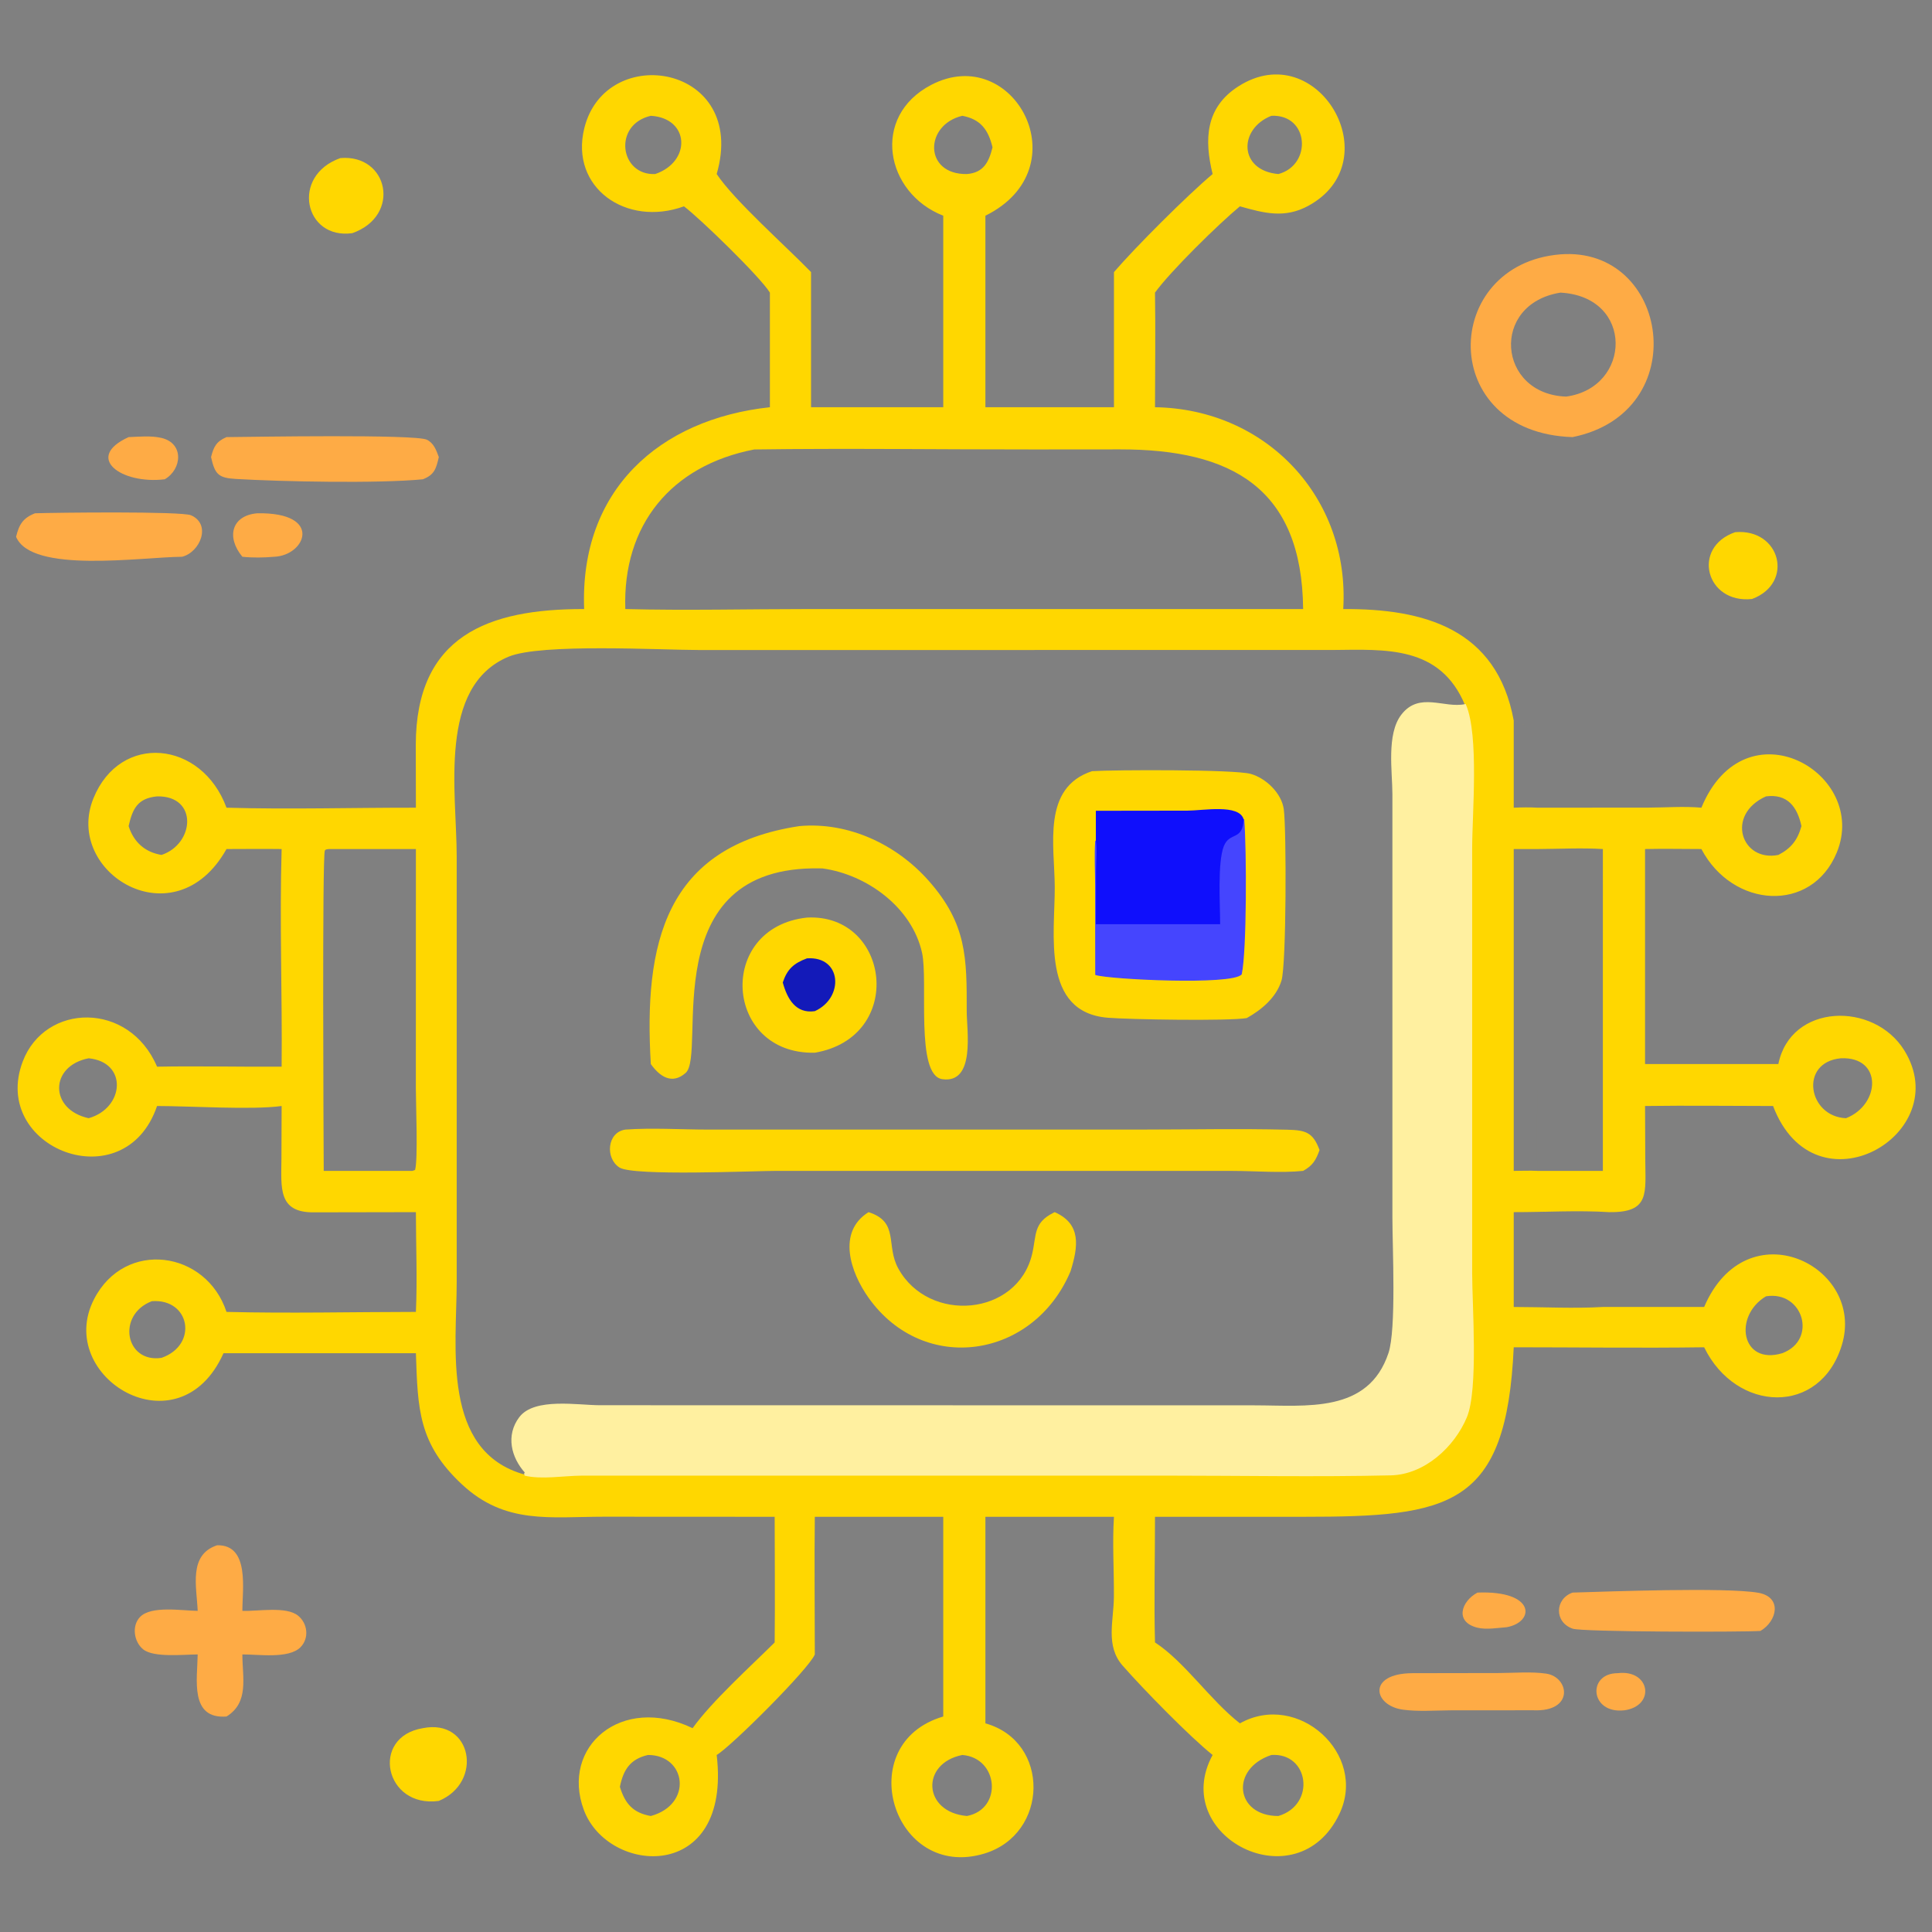 <?xml version="1.0" encoding="UTF-8" standalone="no"?>
<svg
   version="1.1"
   style="display: block;"
   viewBox="0 0 2048 2048"
   width="512"
   height="512"
   id="svg23"
   sodipodi:docname="AwesomeAI.svg"
   inkscape:version="1.3.2 (091e20e, 2023-11-25, custom)"
   xmlns:inkscape="http://www.inkscape.org/namespaces/inkscape"
   xmlns:sodipodi="http://sodipodi.sourceforge.net/DTD/sodipodi-0.dtd"
   xmlns="http://www.w3.org/2000/svg"
   xmlns:svg="http://www.w3.org/2000/svg">
  <rect x="0" y="0" width="2048" height="2048" fill="#808080" stroke="none"/>
  <defs
     id="defs23" />
  <sodipodi:namedview
     id="namedview23"
     pagecolor="#ffffff"
     bordercolor="#000000"
     borderopacity="0.25"
     inkscape:showpageshadow="2"
     inkscape:pageopacity="0.0"
     inkscape:pagecheckerboard="0"
     inkscape:deskcolor="#d1d1d1"
     inkscape:zoom="1.1228082"
     inkscape:cx="82.382724"
     inkscape:cy="323.74184"
     inkscape:window-width="1920"
     inkscape:window-height="1009"
     inkscape:window-x="-8"
     inkscape:window-y="-8"
     inkscape:window-maximized="1"
     inkscape:current-layer="svg23" />
  <g
     id="g23"
     transform="matrix(1.091,0,0,1.091,-93.349,-93.349)">
    <path
       fill="#feab45"
       d="m 1657.376,1711.267 c 31.433,-3.852 37.041,31.481 6.783,36.035 -33.867,4.058 -36.738,-36.084 -6.783,-36.035 z"
       id="path1"
       style="stroke-width:1.211" />
    <path
       fill="#feab45"
       d="m 1521.12,1632.959 c 56.615,-2.265 55.997,28.659 28.368,33.637 -8.891,0.666 -19.659,2.592 -28.344,0.484 -22.59,-5.475 -15.759,-25.752 -0.024,-34.121 z"
       id="path2"
       style="stroke-width:1.211" />
    <path
       fill="#feab45"
       d="m 210.528,510.268 c 10.382,-0.391 21.685,-1.559 31.852,0.782 22.109,5.092 20.176,30.426 3.234,40.207 -42.22,5.108 -78.619,-21.172 -35.086,-40.989 z"
       id="path3"
       style="stroke-width:1.211" />
    <path
       fill="#feab45"
       d="m 335.582,584.275 c 64.363,-1.077 47.056,41.046 16.382,42.255 -10.29,0.896 -20.632,1.068 -30.906,0 -15.859,-19.098 -10.487,-40.122 14.523,-42.255 z"
       id="path4"
       style="stroke-width:1.211" />
    <path
       fill="#43a6fb"
       d="m 1771.466,602.65 c 44.005,-3.858 57.802,49.5 16.425,64.908 -44.805,4.81 -59.171,-50.085 -16.425,-64.908 z"
       id="path5"
       style="fill:#ffd700;fill-opacity:1;stroke-width:1.211" />
    <path
       fill="#43a6fb"
       d="m 416.279,239.157 c 46.622,-4.029 59.575,55.97 11.64,72.944 -46.673,6.587 -60.22,-55.824 -11.64,-72.944 z"
       id="path6"
       style="fill:#ffd700;fill-opacity:1;stroke-width:1.211" />
    <path
       fill="#43a6fb"
       d="m 496.402,1764.697 c 47.905,-9.581 59.008,52.569 15.521,70.678 -52.572,7.292 -67.034,-62.163 -15.521,-70.678 z"
       id="path7"
       style="fill:#ffd700;fill-opacity:1;stroke-width:1.211" />
    <path
       fill="#feab45"
       d="m 1457.686,1711.267 84.317,-0.145 c 14.838,-0.061 31.202,-1.526 45.81,0.569 22.602,3.246 27.69,37.465 -12.549,35.611 l -80.295,0.061 c -14.983,0.085 -31.323,1.357 -46.137,-0.63 -28.962,-3.888 -35.175,-35.139 8.854,-35.466 z"
       id="path8"
       style="stroke-width:1.211" />
    <path
       fill="#feab45"
       d="m 119.604,584.275 c 19.268,-0.649 142.398,-2.089 151.577,1.949 20.078,8.834 8.85,35.926 -8.711,40.306 -39.874,0.322 -146.353,16.586 -161.286,-19.412 2.884,-11.738 6.491,-18.186 18.42,-22.843 z"
       id="path9"
       style="stroke-width:1.211" />
    <path
       fill="#feab45"
       d="m 1613.504,1632.959 c 34.485,-1.005 148.296,-5.305 180.213,0.133 23.765,4.046 18.714,27.532 2.338,37.138 -18.424,1.199 -173.006,1.078 -182.442,-2.204 -18.096,-6.274 -17.394,-28.974 -0.109,-35.066 z"
       id="path10"
       style="stroke-width:1.211" />
    <path
       fill="#feab45"
       d="m 305.635,510.268 c 24.206,-0.195 183.268,-2.96 194.671,2.527 6.708,3.229 9.26,10.355 11.617,16.898 -2.576,10.939 -4.031,17.136 -15.521,21.564 -44.026,4.256 -137.542,2.247 -181.445,-0.32 -17.103,-1.001 -20.498,-4.271 -24.334,-21.244 2.533,-9.86 4.93,-15.096 15.013,-19.425 z"
       id="path11"
       style="stroke-width:1.211" />
    <path
       fill="#feab45"
       d="m 296.498,1586.979 c 31.918,-0.751 24.474,43.303 24.561,63.713 14.638,0.691 42.462,-4.797 54.164,4.724 9.287,7.546 10.938,21.936 2.292,30.645 -11.45,11.543 -41.302,6.819 -56.456,6.989 -0.03,22.312 6.79,46.634 -15.424,60.321 -35.923,2.701 -28.34,-36.181 -27.991,-60.321 -13.623,0.024 -42.841,3.355 -53.048,-5.003 -8.887,-7.28 -11.261,-22.687 -3.017,-31.336 10.9,-11.447 41.426,-6.032 56.065,-6.02 -0.99,-23.523 -9.141,-54.422 18.855,-63.713 z"
       id="path12"
       style="stroke-width:1.211" />
    <path
       fill="#feab45"
       d="m 1601.73,332.691 c 105.926,-8.032 130.163,153.708 11.774,177.577 -131.811,-4.163 -128.068,-168.127 -11.774,-177.577 z m 0,37.188 c -68.461,10.964 -61.169,98.731 5.499,101.019 63.737,-8.587 66.414,-97.155 -5.499,-101.019 z"
       id="path13"
       style="stroke-width:1.211" />
    <path
       fill="#131ab9"
       d="m 750.123,286.043 c -56.176,20.416 -111.008,-18.266 -96.856,-75.829 20.796,-84.587 159.476,-62.022 128.647,44.449 16.984,25.639 68.168,70.922 91.684,95.264 v 131.31 H 1002.053 V 295.151 c -56.368,-22.061 -70.532,-96.372 -11.812,-127.052 80.334,-41.969 146.191,80.891 52.765,127.052 v 186.087 h 124.906 v -131.31 c 21.113,-24.517 71.15,-74.508 95.86,-95.264 -8.176,-33.312 -7.195,-64.508 24.94,-85.133 77.122,-49.487 148.26,72.388 68.037,116.019 -23.038,12.534 -43.061,7.082 -66.463,0.494 -20.471,16.926 -67.565,63.1 -82.5,83.836 0.581,37.093 0.061,74.257 0,111.358 108.142,1.65 189.455,87.82 182.902,196.101 78.345,-0.441 149.326,18.925 165.654,108.364 29.846,4.815 24.552,64.179 23.341,84.629 l 106.798,-0.057 c 17.285,-0.035 34.994,-1.456 52.194,0.057 42.552,-102.87 163.546,-33.602 131.447,43.808 -24.431,58.923 -101.02,54.111 -131.447,-3.625 -18.218,-0.019 -36.52,-0.415 -54.737,0 v 208.901 h 129.521 c 11.907,-58.989 92.735,-61.097 122.375,-13.251 50.425,81.41 -86.885,160.93 -127.511,54.023 -41.45,-0.048 -82.948,-0.569 -124.385,0 l 0.206,51.273 c 0.109,33.37 4.748,52.363 -34.848,51.855 -22.517,2.326 -46.876,-0.158 -69.612,0 -0.073,30.573 -1.357,61.63 0,92.141 20.81,-0.036 41.571,-0.739 62.356,-0.933 l 0.908,0.933 h 98.404 c 41.389,-96.72 157.078,-39.899 133.833,36.859 -20.955,69.188 -102.789,65.966 -133.833,2.301 -61.617,0.86 -123.38,0.012 -185.01,0 -7.074,155.733 -61.799,164.697 -204.62,164.709 l -143.935,-0.012 c 0.024,40.638 -1.078,81.482 0,122.096 28.889,18.799 53.49,56.009 82.5,78.612 56.518,-31.626 124.361,29.991 96.66,88.035 -41.183,86.255 -166.017,21.597 -123.174,-57.317 -21.767,-17.309 -67.371,-63.87 -87.502,-86.885 -16.764,-19.174 -8.6,-43.267 -8.418,-66.814 0.206,-25.752 -1.611,-52.109 0.061,-77.727 h -124.907 v 200.708 c 63.253,17.624 61.739,107.597 -1.078,126.542 -88.783,26.781 -129.736,-106.81 -39.875,-133.191 v -194.058 H 877.255 c -0.524,44.55 -0.008,89.174 0,133.737 -5.555,13.905 -81.291,89.477 -95.34,97.689 14.677,125.149 -105.551,116.67 -129.085,53.381 -22.754,-61.194 36.398,-112.733 105.681,-79.423 18.64,-26.018 56.259,-59.994 79.737,-83.287 0.426,-40.687 0.052,-81.41 0,-122.096 l -165.562,-0.085 c -52.91,0.012 -96.237,7.752 -138.211,-31.336 -42.531,-39.609 -42.993,-73.488 -44.815,-127.523 H 302.727 c -43.414,96.841 -164.521,23.172 -125.825,-52.424 29.99,-58.589 109.133,-47.373 128.733,12.294 61.169,1.55 122.806,0.036 184.025,0 1.451,-32.171 0.023,-64.694 0,-96.926 l -99.235,0.182 c -34.943,0.315 -31.592,-23.923 -31.416,-51.927 l 0.194,-51.382 c -28.685,3.985 -89.666,-0.012 -121.039,0 -31.502,92.335 -162.472,41.002 -130.495,-43.267 21.607,-56.942 103.386,-58.722 130.495,5.051 40.3,-0.751 80.718,0.267 121.039,0 0.661,-70.375 -2.076,-141.154 0,-211.457 -17.842,-0.25 -35.722,-0.01 -53.569,0 -50.27,89.639 -158.485,22.719 -129.301,-49.244 26.047,-64.227 105.371,-56.159 129.301,9.062 61.154,1.787 122.811,-0.08 184.025,0 l -0.114,-60.94 C 489.723,703.4 559.645,677.105 653.142,677.339 648.622,562.142 725.812,492.829 833.614,481.237 V 369.879 c -9.502,-15.407 -67.895,-72.093 -83.491,-83.836 z M 595.3,1518.312 c 0.61,-0.606 0.898,-1.466 1.306,-2.217 -13.474,-14.826 -18.641,-35.842 -5.672,-52.993 14.202,-18.787 56.428,-11.18 77.417,-11.18 l 636.315,0.109 c 49.953,0.036 111.025,8.285 130.939,-51.528 7.788,-23.402 3.864,-102.292 3.864,-131.581 l -0.012,-412.052 c -0.036,-21.74 -5.814,-57.669 8.443,-76.265 16.946,-22.09 40.493,-5.605 61.145,-9.876 -24.189,-58.136 -77.194,-54.082 -128.552,-53.625 l -615.376,0.042 c -37.505,-0.01 -153.912,-6.669 -185.407,6.48 -69.061,28.833 -50.406,131.687 -50.412,194.27 l -0.001,413.018 c 0.001,63.604 -15.279,164.878 66.005,187.396 z M 818.402,522.272 c -80.915,15.591 -128.01,73.575 -125.272,155.067 59.271,1.506 118.941,10e-4 178.265,-10e-4 l 357.712,10e-4 h 122.617 c -1.139,-117.921 -69.89,-155.233 -177.96,-155.152 l -83.287,0.067 c -90.64,0.08 -181.446,-1.244 -272.075,0.018 z M 405.12,910.515 c -1.472,0.274 -3.106,0.041 -3.915,1.462 -2.664,4.676 -1.273,281.46 -1.102,311.245 h 86.191 l 2.561,-0.884 c 2.969,-10.599 0.753,-64.088 0.757,-79.387 l 0.049,-232.436 z m 1174.565,0 c -0.86,27.445 0,55.025 0,82.491 l -0.048,133.968 c 0.242,29.834 -2.301,67.613 0.048,96.248 h 63.265 V 910.515 c -20.822,-1.271 -42.358,-0.104 -63.265,0 z m -23.341,0 v 312.707 c 7.728,-0.024 15.625,-0.4 23.341,0 -2.35,-28.634 0.194,-66.414 -0.048,-96.248 l 0.048,-133.968 c 0,-27.467 -0.86,-55.046 0,-82.491 z m -235.459,880.224 c -40.469,13.409 -35.054,59.401 6.783,59.292 36.702,-10.914 29.894,-61.726 -6.783,-59.292 z m -300.299,0 c -40.744,8.14 -38.35,55.585 4.47,59.292 35.006,-6.686 30.803,-56.506 -4.47,-59.292 z m 853.523,-676.919 c -40.711,3.912 -31.869,56.736 5.124,58.214 33.625,-13.215 35.587,-60.128 -5.124,-58.214 z M 715.144,1790.739 c -17.359,3.973 -23.926,14.463 -27.281,30.924 5.064,16.667 13.025,25.388 30.047,28.368 41.165,-11.229 34.427,-59.377 -2.765,-59.292 z M 1801.42,859.346 c -39.669,17.881 -23.814,64.011 12.04,56.89 12.525,-6.452 18.775,-14.665 22.433,-28.023 -4.118,-18.993 -13.796,-31.562 -34.473,-28.867 z m 0,485.742 c -32.002,19.199 -24.068,67.262 15.807,55.282 34.594,-12.864 20.337,-61.121 -15.807,-55.282 z M 1020.586,198.072 c -37.047,8.759 -37.491,57.297 4.47,56.591 16.146,-1.318 21.282,-11.518 24.867,-25.945 -4.106,-17.195 -11.652,-27.326 -29.337,-30.645 z M 171.712,1113.819 c -38.177,7.401 -38.374,49.868 0,58.214 34.772,-9.787 38.245,-54.459 0,-58.214 z m 66.453,-254.474 c -18.804,1.841 -23.754,11.8 -27.636,28.867 4.963,15.629 15.969,25.433 31.988,28.023 32.293,-10.782 35.596,-57.714 -4.352,-56.89 z M 717.91,198.072 c -37.161,8.605 -30.058,58.237 4.275,56.591 35.326,-12.021 33.518,-54.367 -4.275,-56.591 z M 233.123,1349.824 c -34.559,13.203 -25.824,60.37 9.393,55.052 35.789,-12.464 27.873,-57.778 -9.393,-55.052 z M 1320.884,198.072 c -32.184,12.642 -31.844,53.256 6.783,56.591 33.031,-8.811 29.882,-58.245 -6.783,-56.591 z m 235.459,1065.243 v 92.141 c 28.586,0.012 58.129,1.635 86.606,0 l -0.908,-0.933 c -20.785,0.194 -41.547,0.896 -62.356,0.933 -1.357,-30.512 -0.073,-61.569 0,-92.141 22.736,-0.158 47.094,2.326 69.612,0 -30.585,-1.914 -62.247,0.024 -92.953,0 z m 0,-477.612 v 84.629 c 7.837,-0.316 15.504,-0.455 23.341,0 1.211,-20.45 6.505,-79.814 -23.341,-84.629 z"
       id="path14"
       style="fill:#ffd700;fill-opacity:1;stroke-width:1.211" />
    <path
       fill="#b5d1fa"
       d="m 595.3,1518.312 c 0.61,-0.606 0.898,-1.466 1.306,-2.217 -13.474,-14.826 -18.641,-35.842 -5.672,-52.993 14.202,-18.787 56.428,-11.18 77.417,-11.18 l 636.315,0.109 c 49.953,0.036 111.025,8.285 130.939,-51.528 7.788,-23.402 3.864,-102.292 3.864,-131.581 l -0.012,-412.052 c -0.036,-21.74 -5.814,-57.669 8.443,-76.265 16.946,-22.09 40.493,-5.605 61.145,-9.876 12.634,29.914 5.923,105.627 5.911,138.9 v 413.533 c 0.012,30.657 6.105,112.382 -5.099,139.151 -11.931,28.525 -40.65,55.004 -72.943,55.743 -72.567,1.672 -145.498,0.254 -218.102,0.254 l -568.099,0.024 c -17.14,0.073 -38.852,4.009 -55.412,-0.024 z"
       id="path15"
       style="fill:#fff0a0;fill-opacity:1;stroke:#fff0a0;stroke-width:2.012;stroke-dasharray:none;stroke-opacity:1" />
    <path
       fill="#131ab9"
       d="m 1110.365,1263.315 c 26.03,11.531 22.845,33.431 15.371,57.426 -35.733,85.092 -142.518,101.274 -196.271,25.752 -17.666,-24.831 -30.814,-63.943 0.01,-83.178 30.149,9.569 16.426,32.184 28.919,54.798 29.68,53.708 115.815,46.355 130.047,-14.245 4.276,-18.169 0.981,-30.003 20.398,-39.803 z"
       id="path16"
       style="fill:#ffd700;fill-opacity:1;stroke-width:1.211" />
    <path
       fill="#131ab9"
       d="m 869.634,977.104 c 80.798,-4.165 96.154,116.172 7.621,131.313 -88.198,1.914 -96.174,-121.704 -7.621,-131.313 z"
       id="path17"
       style="fill:#ffd700;fill-opacity:1;stroke-width:1.211" />
    <path
       fill="#43a6fb"
       d="m 869.634,1016.724 c 34.003,-2.362 36.297,38.325 7.621,51.297 -18.618,2.689 -26.805,-12.04 -31.135,-27.835 4.319,-12.936 10.501,-18.605 23.513,-23.462 z"
       id="path18"
       style="fill:#131ab9;fill-opacity:1;stroke-width:1.211" />
    <path
       fill="#131ab9"
       d="m 862.337,888.213 c 47.587,-4.258 94.387,17.814 125.582,53.151 37.027,41.938 37.027,74.682 36.931,126.791 -0.024,18.363 8.721,70.593 -23.753,65.954 -26.398,-3.767 -13.503,-94.964 -19.661,-122.847 -9.728,-44.047 -53.722,-76.029 -96.633,-81.901 l -2.048,-0.046 c -162.85,-3.504 -109.91,180.133 -131.009,198.738 -13.234,11.665 -25.182,3.537 -33.836,-8.636 -6.942,-116.562 13.353,-211.409 144.427,-231.203 z"
       id="path19"
       style="fill:#ffd700;fill-opacity:1;stroke-width:1.211" />
    <path
       fill="#131ab9"
       d="m 693.129,1183.104 c 26.147,-1.865 53.652,-0.048 79.917,-0.012 l 422.592,-0.012 c 46.913,-0.024 94.031,-1.018 140.895,0.145 17.697,0.448 24.758,2.495 31.142,19.78 -3.561,9.823 -6.626,15.056 -15.952,20.216 -21.658,2.205 -46.428,0.073 -68.473,0.036 l -442.86,-0.048 c -22.472,0 -139.507,5.305 -152.934,-3.258 -13.991,-8.915 -12.13,-34.218 5.674,-36.847 z"
       id="path20"
       style="fill:#ffd700;fill-opacity:1;stroke-width:1.211" />
    <path
       fill="#131ab9"
       d="m 1146.594,834.85 c 22.069,-1.4 138.376,-1.735 154.086,2.62 14.717,4.078 30.185,18.732 32.268,34.559 2.616,19.968 2.532,150.836 -2.277,166.353 -5.087,16.401 -19.271,28.283 -33.734,36.374 -17.345,3.004 -114.053,1.405 -135.105,-0.339 -64.755,-5.39 -51.273,-81.4 -51.443,-126.831 -0.158,-40.459 -12.73,-96.639 36.205,-112.736 z"
       id="path21"
       style="fill:#ffd700;fill-opacity:1;stroke-width:1.211" />
    <path
       fill="#feab45"
       d="m 1293.873,881.513 c 2.422,30.306 2.495,127.652 -2.362,150.448 -9.69,10.441 -127.813,4.651 -141.186,0.412 l -0.109,-86.227 c -0.024,-14.377 -0.92,-29.372 0.109,-43.675 1.357,8.837 0.279,18.893 0.182,27.854 l -0.182,53.251 h 120.764 c -0.012,-18.626 -2.653,-60.037 3.561,-75.829 5.657,-14.373 18.557,-4.851 19.223,-26.235 z"
       id="path22"
       style="fill:#4545fe;fill-opacity:1;stroke:#4545fe;stroke-width:1.211;stroke-opacity:1" />
    <path
       fill="#fcc40f"
       d="m 1150.325,873.335 89.004,-0.12 c 15.31,-0.067 50.123,-6.696 54.544,8.298 -0.666,21.384 -13.566,11.862 -19.223,26.235 -6.214,15.793 -3.573,57.203 -3.561,75.829 h -120.764 l 0.182,-53.251 c 0.097,-8.961 1.175,-19.017 -0.182,-27.854 z"
       id="path23"
       style="fill:#0f0ffc;fill-opacity:1;stroke-width:1.211" />
  </g>
</svg>
